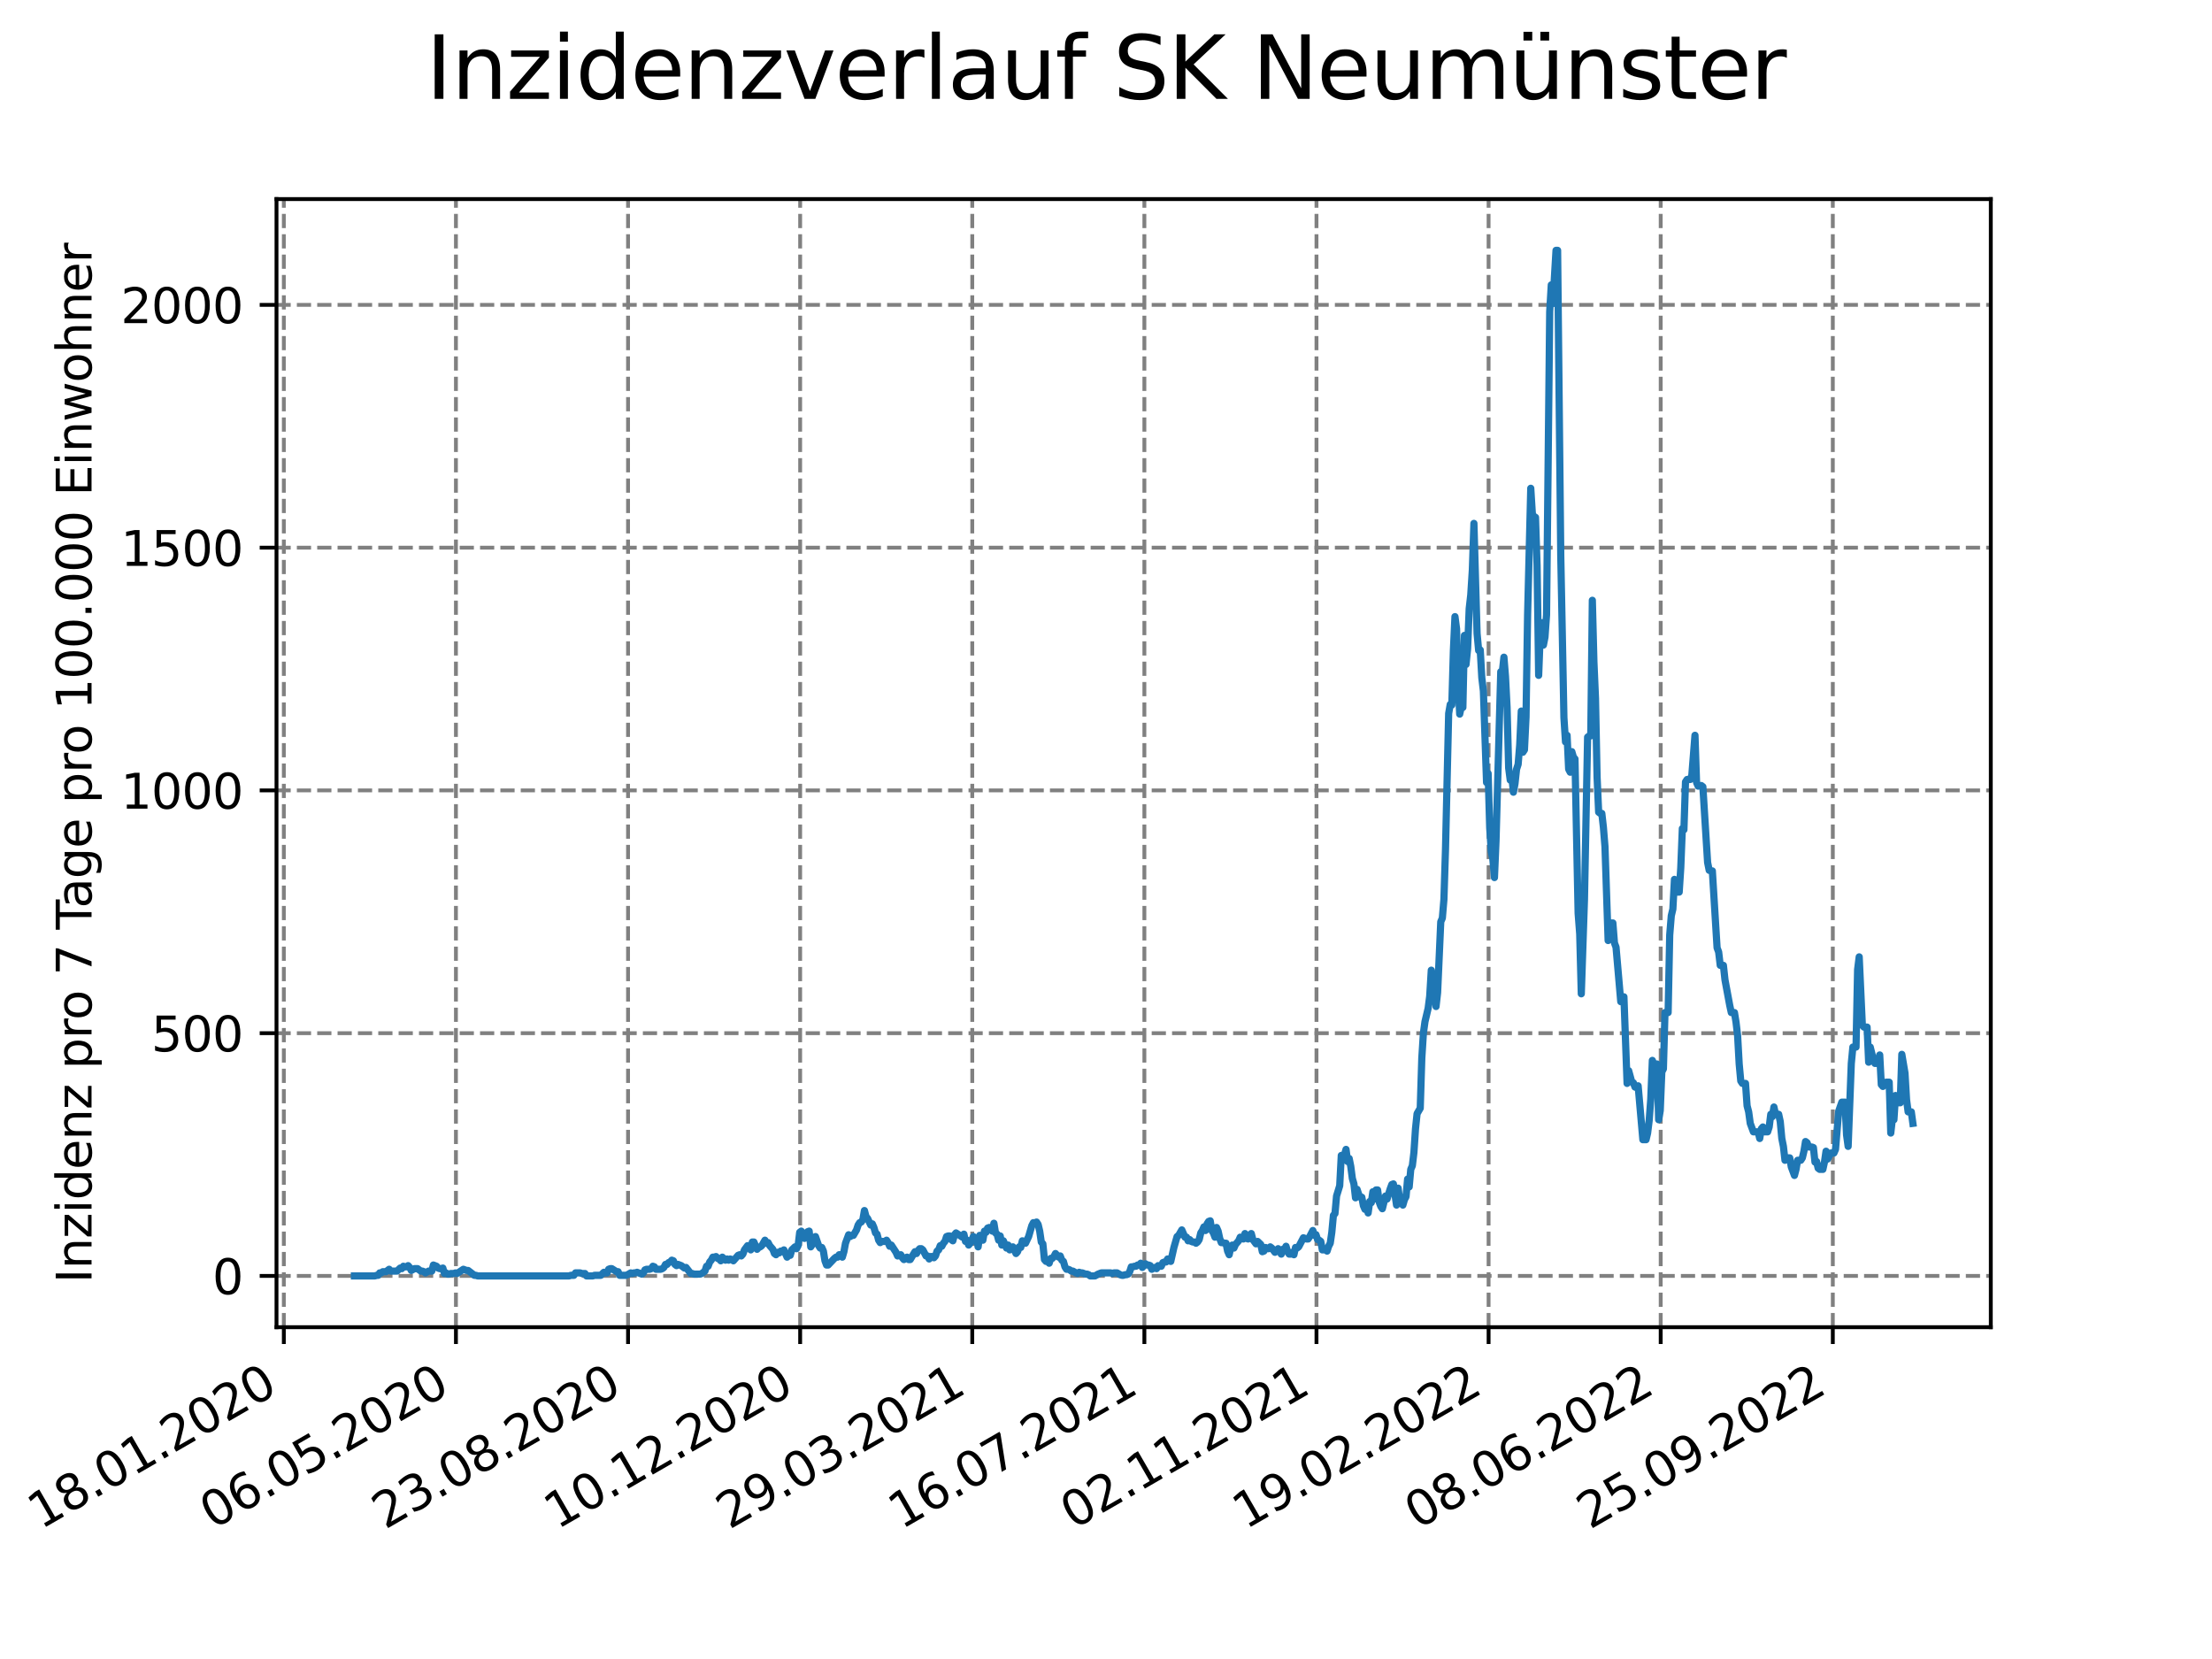 <?xml version="1.0" encoding="utf-8" standalone="no"?>
<!DOCTYPE svg PUBLIC "-//W3C//DTD SVG 1.1//EN"
  "http://www.w3.org/Graphics/SVG/1.1/DTD/svg11.dtd">
<svg xmlns:xlink="http://www.w3.org/1999/xlink" width="460.8pt" height="345.6pt" viewBox="0 0 460.8 345.6" xmlns="http://www.w3.org/2000/svg" version="1.1">
 <defs>
  <style type="text/css">*{stroke-linejoin: round; stroke-linecap: butt}</style>
 </defs>
 <g id="figure_1">
  <g id="patch_1">
   <path d="M 0 345.6 
L 460.8 345.6 
L 460.8 0 
L 0 0 
z
" style="fill: #ffffff"/>
  </g>
  <g id="axes_1">
   <g id="patch_2">
    <path d="M 57.6 276.48 
L 414.72 276.48 
L 414.72 41.472 
L 57.6 41.472 
z
" style="fill: #ffffff"/>
   </g>
   <g id="matplotlib.axis_1">
    <g id="xtick_1">
     <g id="line2d_1">
      <path d="M 59.127 276.48 
L 59.127 41.472 
" clip-path="url(#pa7465c8b9a)" style="fill: none; stroke-dasharray: 2.96,1.28; stroke-dashoffset: 0; stroke: #808080; stroke-width: 0.8"/>
     </g>
     <g id="line2d_2">
      <defs>
       <path id="mb091007709" d="M 0 0 
L 0 3.5 
" style="stroke: #000000; stroke-width: 0.8"/>
      </defs>
      <g>
       <use xlink:href="#mb091007709" x="59.127" y="276.48" style="stroke: #000000; stroke-width: 0.8"/>
      </g>
     </g>
     <g id="text_1">
      <!-- 18.01.2020 -->
      <g transform="translate(8.502 318.689) rotate(-30) scale(0.1 -0.1)">
       <defs>
        <path id="DejaVuSans-31" d="M 794 531 
L 1825 531 
L 1825 4091 
L 703 3866 
L 703 4441 
L 1819 4666 
L 2450 4666 
L 2450 531 
L 3481 531 
L 3481 0 
L 794 0 
L 794 531 
z
" transform="scale(0.016)"/>
        <path id="DejaVuSans-38" d="M 2034 2216 
Q 1584 2216 1326 1975 
Q 1069 1734 1069 1313 
Q 1069 891 1326 650 
Q 1584 409 2034 409 
Q 2484 409 2743 651 
Q 3003 894 3003 1313 
Q 3003 1734 2745 1975 
Q 2488 2216 2034 2216 
z
M 1403 2484 
Q 997 2584 770 2862 
Q 544 3141 544 3541 
Q 544 4100 942 4425 
Q 1341 4750 2034 4750 
Q 2731 4750 3128 4425 
Q 3525 4100 3525 3541 
Q 3525 3141 3298 2862 
Q 3072 2584 2669 2484 
Q 3125 2378 3379 2068 
Q 3634 1759 3634 1313 
Q 3634 634 3220 271 
Q 2806 -91 2034 -91 
Q 1263 -91 848 271 
Q 434 634 434 1313 
Q 434 1759 690 2068 
Q 947 2378 1403 2484 
z
M 1172 3481 
Q 1172 3119 1398 2916 
Q 1625 2713 2034 2713 
Q 2441 2713 2670 2916 
Q 2900 3119 2900 3481 
Q 2900 3844 2670 4047 
Q 2441 4250 2034 4250 
Q 1625 4250 1398 4047 
Q 1172 3844 1172 3481 
z
" transform="scale(0.016)"/>
        <path id="DejaVuSans-2e" d="M 684 794 
L 1344 794 
L 1344 0 
L 684 0 
L 684 794 
z
" transform="scale(0.016)"/>
        <path id="DejaVuSans-30" d="M 2034 4250 
Q 1547 4250 1301 3770 
Q 1056 3291 1056 2328 
Q 1056 1369 1301 889 
Q 1547 409 2034 409 
Q 2525 409 2770 889 
Q 3016 1369 3016 2328 
Q 3016 3291 2770 3770 
Q 2525 4250 2034 4250 
z
M 2034 4750 
Q 2819 4750 3233 4129 
Q 3647 3509 3647 2328 
Q 3647 1150 3233 529 
Q 2819 -91 2034 -91 
Q 1250 -91 836 529 
Q 422 1150 422 2328 
Q 422 3509 836 4129 
Q 1250 4750 2034 4750 
z
" transform="scale(0.016)"/>
        <path id="DejaVuSans-32" d="M 1228 531 
L 3431 531 
L 3431 0 
L 469 0 
L 469 531 
Q 828 903 1448 1529 
Q 2069 2156 2228 2338 
Q 2531 2678 2651 2914 
Q 2772 3150 2772 3378 
Q 2772 3750 2511 3984 
Q 2250 4219 1831 4219 
Q 1534 4219 1204 4116 
Q 875 4013 500 3803 
L 500 4441 
Q 881 4594 1212 4672 
Q 1544 4750 1819 4750 
Q 2544 4750 2975 4387 
Q 3406 4025 3406 3419 
Q 3406 3131 3298 2873 
Q 3191 2616 2906 2266 
Q 2828 2175 2409 1742 
Q 1991 1309 1228 531 
z
" transform="scale(0.016)"/>
       </defs>
       <use xlink:href="#DejaVuSans-31"/>
       <use xlink:href="#DejaVuSans-38" x="63.623"/>
       <use xlink:href="#DejaVuSans-2e" x="127.246"/>
       <use xlink:href="#DejaVuSans-30" x="159.033"/>
       <use xlink:href="#DejaVuSans-31" x="222.656"/>
       <use xlink:href="#DejaVuSans-2e" x="286.279"/>
       <use xlink:href="#DejaVuSans-32" x="318.066"/>
       <use xlink:href="#DejaVuSans-30" x="381.689"/>
       <use xlink:href="#DejaVuSans-32" x="445.312"/>
       <use xlink:href="#DejaVuSans-30" x="508.936"/>
      </g>
     </g>
    </g>
    <g id="xtick_2">
     <g id="line2d_3">
      <path d="M 94.98 276.48 
L 94.98 41.472 
" clip-path="url(#pa7465c8b9a)" style="fill: none; stroke-dasharray: 2.96,1.28; stroke-dashoffset: 0; stroke: #808080; stroke-width: 0.8"/>
     </g>
     <g id="line2d_4">
      <g>
       <use xlink:href="#mb091007709" x="94.98" y="276.48" style="stroke: #000000; stroke-width: 0.8"/>
      </g>
     </g>
     <g id="text_2">
      <!-- 06.05.2020 -->
      <g transform="translate(44.355 318.689) rotate(-30) scale(0.1 -0.1)">
       <defs>
        <path id="DejaVuSans-36" d="M 2113 2584 
Q 1688 2584 1439 2293 
Q 1191 2003 1191 1497 
Q 1191 994 1439 701 
Q 1688 409 2113 409 
Q 2538 409 2786 701 
Q 3034 994 3034 1497 
Q 3034 2003 2786 2293 
Q 2538 2584 2113 2584 
z
M 3366 4563 
L 3366 3988 
Q 3128 4100 2886 4159 
Q 2644 4219 2406 4219 
Q 1781 4219 1451 3797 
Q 1122 3375 1075 2522 
Q 1259 2794 1537 2939 
Q 1816 3084 2150 3084 
Q 2853 3084 3261 2657 
Q 3669 2231 3669 1497 
Q 3669 778 3244 343 
Q 2819 -91 2113 -91 
Q 1303 -91 875 529 
Q 447 1150 447 2328 
Q 447 3434 972 4092 
Q 1497 4750 2381 4750 
Q 2619 4750 2861 4703 
Q 3103 4656 3366 4563 
z
" transform="scale(0.016)"/>
        <path id="DejaVuSans-35" d="M 691 4666 
L 3169 4666 
L 3169 4134 
L 1269 4134 
L 1269 2991 
Q 1406 3038 1543 3061 
Q 1681 3084 1819 3084 
Q 2600 3084 3056 2656 
Q 3513 2228 3513 1497 
Q 3513 744 3044 326 
Q 2575 -91 1722 -91 
Q 1428 -91 1123 -41 
Q 819 9 494 109 
L 494 744 
Q 775 591 1075 516 
Q 1375 441 1709 441 
Q 2250 441 2565 725 
Q 2881 1009 2881 1497 
Q 2881 1984 2565 2268 
Q 2250 2553 1709 2553 
Q 1456 2553 1204 2497 
Q 953 2441 691 2322 
L 691 4666 
z
" transform="scale(0.016)"/>
       </defs>
       <use xlink:href="#DejaVuSans-30"/>
       <use xlink:href="#DejaVuSans-36" x="63.623"/>
       <use xlink:href="#DejaVuSans-2e" x="127.246"/>
       <use xlink:href="#DejaVuSans-30" x="159.033"/>
       <use xlink:href="#DejaVuSans-35" x="222.656"/>
       <use xlink:href="#DejaVuSans-2e" x="286.279"/>
       <use xlink:href="#DejaVuSans-32" x="318.066"/>
       <use xlink:href="#DejaVuSans-30" x="381.689"/>
       <use xlink:href="#DejaVuSans-32" x="445.312"/>
       <use xlink:href="#DejaVuSans-30" x="508.936"/>
      </g>
     </g>
    </g>
    <g id="xtick_3">
     <g id="line2d_5">
      <path d="M 130.834 276.48 
L 130.834 41.472 
" clip-path="url(#pa7465c8b9a)" style="fill: none; stroke-dasharray: 2.96,1.28; stroke-dashoffset: 0; stroke: #808080; stroke-width: 0.8"/>
     </g>
     <g id="line2d_6">
      <g>
       <use xlink:href="#mb091007709" x="130.834" y="276.48" style="stroke: #000000; stroke-width: 0.8"/>
      </g>
     </g>
     <g id="text_3">
      <!-- 23.08.2020 -->
      <g transform="translate(80.208 318.689) rotate(-30) scale(0.1 -0.1)">
       <defs>
        <path id="DejaVuSans-33" d="M 2597 2516 
Q 3050 2419 3304 2112 
Q 3559 1806 3559 1356 
Q 3559 666 3084 287 
Q 2609 -91 1734 -91 
Q 1441 -91 1130 -33 
Q 819 25 488 141 
L 488 750 
Q 750 597 1062 519 
Q 1375 441 1716 441 
Q 2309 441 2620 675 
Q 2931 909 2931 1356 
Q 2931 1769 2642 2001 
Q 2353 2234 1838 2234 
L 1294 2234 
L 1294 2753 
L 1863 2753 
Q 2328 2753 2575 2939 
Q 2822 3125 2822 3475 
Q 2822 3834 2567 4026 
Q 2313 4219 1838 4219 
Q 1578 4219 1281 4162 
Q 984 4106 628 3988 
L 628 4550 
Q 988 4650 1302 4700 
Q 1616 4750 1894 4750 
Q 2613 4750 3031 4423 
Q 3450 4097 3450 3541 
Q 3450 3153 3228 2886 
Q 3006 2619 2597 2516 
z
" transform="scale(0.016)"/>
       </defs>
       <use xlink:href="#DejaVuSans-32"/>
       <use xlink:href="#DejaVuSans-33" x="63.623"/>
       <use xlink:href="#DejaVuSans-2e" x="127.246"/>
       <use xlink:href="#DejaVuSans-30" x="159.033"/>
       <use xlink:href="#DejaVuSans-38" x="222.656"/>
       <use xlink:href="#DejaVuSans-2e" x="286.279"/>
       <use xlink:href="#DejaVuSans-32" x="318.066"/>
       <use xlink:href="#DejaVuSans-30" x="381.689"/>
       <use xlink:href="#DejaVuSans-32" x="445.312"/>
       <use xlink:href="#DejaVuSans-30" x="508.936"/>
      </g>
     </g>
    </g>
    <g id="xtick_4">
     <g id="line2d_7">
      <path d="M 166.687 276.48 
L 166.687 41.472 
" clip-path="url(#pa7465c8b9a)" style="fill: none; stroke-dasharray: 2.96,1.28; stroke-dashoffset: 0; stroke: #808080; stroke-width: 0.8"/>
     </g>
     <g id="line2d_8">
      <g>
       <use xlink:href="#mb091007709" x="166.687" y="276.48" style="stroke: #000000; stroke-width: 0.8"/>
      </g>
     </g>
     <g id="text_4">
      <!-- 10.12.2020 -->
      <g transform="translate(116.062 318.689) rotate(-30) scale(0.1 -0.1)">
       <use xlink:href="#DejaVuSans-31"/>
       <use xlink:href="#DejaVuSans-30" x="63.623"/>
       <use xlink:href="#DejaVuSans-2e" x="127.246"/>
       <use xlink:href="#DejaVuSans-31" x="159.033"/>
       <use xlink:href="#DejaVuSans-32" x="222.656"/>
       <use xlink:href="#DejaVuSans-2e" x="286.279"/>
       <use xlink:href="#DejaVuSans-32" x="318.066"/>
       <use xlink:href="#DejaVuSans-30" x="381.689"/>
       <use xlink:href="#DejaVuSans-32" x="445.312"/>
       <use xlink:href="#DejaVuSans-30" x="508.936"/>
      </g>
     </g>
    </g>
    <g id="xtick_5">
     <g id="line2d_9">
      <path d="M 202.541 276.48 
L 202.541 41.472 
" clip-path="url(#pa7465c8b9a)" style="fill: none; stroke-dasharray: 2.96,1.28; stroke-dashoffset: 0; stroke: #808080; stroke-width: 0.8"/>
     </g>
     <g id="line2d_10">
      <g>
       <use xlink:href="#mb091007709" x="202.541" y="276.48" style="stroke: #000000; stroke-width: 0.8"/>
      </g>
     </g>
     <g id="text_5">
      <!-- 29.03.2021 -->
      <g transform="translate(151.915 318.689) rotate(-30) scale(0.1 -0.1)">
       <defs>
        <path id="DejaVuSans-39" d="M 703 97 
L 703 672 
Q 941 559 1184 500 
Q 1428 441 1663 441 
Q 2288 441 2617 861 
Q 2947 1281 2994 2138 
Q 2813 1869 2534 1725 
Q 2256 1581 1919 1581 
Q 1219 1581 811 2004 
Q 403 2428 403 3163 
Q 403 3881 828 4315 
Q 1253 4750 1959 4750 
Q 2769 4750 3195 4129 
Q 3622 3509 3622 2328 
Q 3622 1225 3098 567 
Q 2575 -91 1691 -91 
Q 1453 -91 1209 -44 
Q 966 3 703 97 
z
M 1959 2075 
Q 2384 2075 2632 2365 
Q 2881 2656 2881 3163 
Q 2881 3666 2632 3958 
Q 2384 4250 1959 4250 
Q 1534 4250 1286 3958 
Q 1038 3666 1038 3163 
Q 1038 2656 1286 2365 
Q 1534 2075 1959 2075 
z
" transform="scale(0.016)"/>
       </defs>
       <use xlink:href="#DejaVuSans-32"/>
       <use xlink:href="#DejaVuSans-39" x="63.623"/>
       <use xlink:href="#DejaVuSans-2e" x="127.246"/>
       <use xlink:href="#DejaVuSans-30" x="159.033"/>
       <use xlink:href="#DejaVuSans-33" x="222.656"/>
       <use xlink:href="#DejaVuSans-2e" x="286.279"/>
       <use xlink:href="#DejaVuSans-32" x="318.066"/>
       <use xlink:href="#DejaVuSans-30" x="381.689"/>
       <use xlink:href="#DejaVuSans-32" x="445.312"/>
       <use xlink:href="#DejaVuSans-31" x="508.936"/>
      </g>
     </g>
    </g>
    <g id="xtick_6">
     <g id="line2d_11">
      <path d="M 238.394 276.48 
L 238.394 41.472 
" clip-path="url(#pa7465c8b9a)" style="fill: none; stroke-dasharray: 2.96,1.28; stroke-dashoffset: 0; stroke: #808080; stroke-width: 0.8"/>
     </g>
     <g id="line2d_12">
      <g>
       <use xlink:href="#mb091007709" x="238.394" y="276.48" style="stroke: #000000; stroke-width: 0.8"/>
      </g>
     </g>
     <g id="text_6">
      <!-- 16.07.2021 -->
      <g transform="translate(187.769 318.689) rotate(-30) scale(0.1 -0.1)">
       <defs>
        <path id="DejaVuSans-37" d="M 525 4666 
L 3525 4666 
L 3525 4397 
L 1831 0 
L 1172 0 
L 2766 4134 
L 525 4134 
L 525 4666 
z
" transform="scale(0.016)"/>
       </defs>
       <use xlink:href="#DejaVuSans-31"/>
       <use xlink:href="#DejaVuSans-36" x="63.623"/>
       <use xlink:href="#DejaVuSans-2e" x="127.246"/>
       <use xlink:href="#DejaVuSans-30" x="159.033"/>
       <use xlink:href="#DejaVuSans-37" x="222.656"/>
       <use xlink:href="#DejaVuSans-2e" x="286.279"/>
       <use xlink:href="#DejaVuSans-32" x="318.066"/>
       <use xlink:href="#DejaVuSans-30" x="381.689"/>
       <use xlink:href="#DejaVuSans-32" x="445.312"/>
       <use xlink:href="#DejaVuSans-31" x="508.936"/>
      </g>
     </g>
    </g>
    <g id="xtick_7">
     <g id="line2d_13">
      <path d="M 274.247 276.48 
L 274.247 41.472 
" clip-path="url(#pa7465c8b9a)" style="fill: none; stroke-dasharray: 2.96,1.28; stroke-dashoffset: 0; stroke: #808080; stroke-width: 0.8"/>
     </g>
     <g id="line2d_14">
      <g>
       <use xlink:href="#mb091007709" x="274.247" y="276.48" style="stroke: #000000; stroke-width: 0.8"/>
      </g>
     </g>
     <g id="text_7">
      <!-- 02.11.2021 -->
      <g transform="translate(223.622 318.689) rotate(-30) scale(0.1 -0.1)">
       <use xlink:href="#DejaVuSans-30"/>
       <use xlink:href="#DejaVuSans-32" x="63.623"/>
       <use xlink:href="#DejaVuSans-2e" x="127.246"/>
       <use xlink:href="#DejaVuSans-31" x="159.033"/>
       <use xlink:href="#DejaVuSans-31" x="222.656"/>
       <use xlink:href="#DejaVuSans-2e" x="286.279"/>
       <use xlink:href="#DejaVuSans-32" x="318.066"/>
       <use xlink:href="#DejaVuSans-30" x="381.689"/>
       <use xlink:href="#DejaVuSans-32" x="445.312"/>
       <use xlink:href="#DejaVuSans-31" x="508.936"/>
      </g>
     </g>
    </g>
    <g id="xtick_8">
     <g id="line2d_15">
      <path d="M 310.101 276.48 
L 310.101 41.472 
" clip-path="url(#pa7465c8b9a)" style="fill: none; stroke-dasharray: 2.96,1.28; stroke-dashoffset: 0; stroke: #808080; stroke-width: 0.8"/>
     </g>
     <g id="line2d_16">
      <g>
       <use xlink:href="#mb091007709" x="310.101" y="276.48" style="stroke: #000000; stroke-width: 0.8"/>
      </g>
     </g>
     <g id="text_8">
      <!-- 19.02.2022 -->
      <g transform="translate(259.476 318.689) rotate(-30) scale(0.1 -0.1)">
       <use xlink:href="#DejaVuSans-31"/>
       <use xlink:href="#DejaVuSans-39" x="63.623"/>
       <use xlink:href="#DejaVuSans-2e" x="127.246"/>
       <use xlink:href="#DejaVuSans-30" x="159.033"/>
       <use xlink:href="#DejaVuSans-32" x="222.656"/>
       <use xlink:href="#DejaVuSans-2e" x="286.279"/>
       <use xlink:href="#DejaVuSans-32" x="318.066"/>
       <use xlink:href="#DejaVuSans-30" x="381.689"/>
       <use xlink:href="#DejaVuSans-32" x="445.312"/>
       <use xlink:href="#DejaVuSans-32" x="508.936"/>
      </g>
     </g>
    </g>
    <g id="xtick_9">
     <g id="line2d_17">
      <path d="M 345.954 276.48 
L 345.954 41.472 
" clip-path="url(#pa7465c8b9a)" style="fill: none; stroke-dasharray: 2.96,1.28; stroke-dashoffset: 0; stroke: #808080; stroke-width: 0.8"/>
     </g>
     <g id="line2d_18">
      <g>
       <use xlink:href="#mb091007709" x="345.954" y="276.48" style="stroke: #000000; stroke-width: 0.8"/>
      </g>
     </g>
     <g id="text_9">
      <!-- 08.06.2022 -->
      <g transform="translate(295.329 318.689) rotate(-30) scale(0.1 -0.1)">
       <use xlink:href="#DejaVuSans-30"/>
       <use xlink:href="#DejaVuSans-38" x="63.623"/>
       <use xlink:href="#DejaVuSans-2e" x="127.246"/>
       <use xlink:href="#DejaVuSans-30" x="159.033"/>
       <use xlink:href="#DejaVuSans-36" x="222.656"/>
       <use xlink:href="#DejaVuSans-2e" x="286.279"/>
       <use xlink:href="#DejaVuSans-32" x="318.066"/>
       <use xlink:href="#DejaVuSans-30" x="381.689"/>
       <use xlink:href="#DejaVuSans-32" x="445.312"/>
       <use xlink:href="#DejaVuSans-32" x="508.936"/>
      </g>
     </g>
    </g>
    <g id="xtick_10">
     <g id="line2d_19">
      <path d="M 381.808 276.48 
L 381.808 41.472 
" clip-path="url(#pa7465c8b9a)" style="fill: none; stroke-dasharray: 2.96,1.28; stroke-dashoffset: 0; stroke: #808080; stroke-width: 0.8"/>
     </g>
     <g id="line2d_20">
      <g>
       <use xlink:href="#mb091007709" x="381.808" y="276.48" style="stroke: #000000; stroke-width: 0.8"/>
      </g>
     </g>
     <g id="text_10">
      <!-- 25.09.2022 -->
      <g transform="translate(331.183 318.689) rotate(-30) scale(0.1 -0.1)">
       <use xlink:href="#DejaVuSans-32"/>
       <use xlink:href="#DejaVuSans-35" x="63.623"/>
       <use xlink:href="#DejaVuSans-2e" x="127.246"/>
       <use xlink:href="#DejaVuSans-30" x="159.033"/>
       <use xlink:href="#DejaVuSans-39" x="222.656"/>
       <use xlink:href="#DejaVuSans-2e" x="286.279"/>
       <use xlink:href="#DejaVuSans-32" x="318.066"/>
       <use xlink:href="#DejaVuSans-30" x="381.689"/>
       <use xlink:href="#DejaVuSans-32" x="445.312"/>
       <use xlink:href="#DejaVuSans-32" x="508.936"/>
      </g>
     </g>
    </g>
   </g>
   <g id="matplotlib.axis_2">
    <g id="ytick_1">
     <g id="line2d_21">
      <path d="M 57.6 265.798 
L 414.72 265.798 
" clip-path="url(#pa7465c8b9a)" style="fill: none; stroke-dasharray: 2.96,1.28; stroke-dashoffset: 0; stroke: #808080; stroke-width: 0.8"/>
     </g>
     <g id="line2d_22">
      <defs>
       <path id="mf0cc12615a" d="M 0 0 
L -3.5 0 
" style="stroke: #000000; stroke-width: 0.8"/>
      </defs>
      <g>
       <use xlink:href="#mf0cc12615a" x="57.6" y="265.798" style="stroke: #000000; stroke-width: 0.8"/>
      </g>
     </g>
     <g id="text_11">
      <!-- 0 -->
      <g transform="translate(44.237 269.597) scale(0.1 -0.1)">
       <use xlink:href="#DejaVuSans-30"/>
      </g>
     </g>
    </g>
    <g id="ytick_2">
     <g id="line2d_23">
      <path d="M 57.6 215.227 
L 414.72 215.227 
" clip-path="url(#pa7465c8b9a)" style="fill: none; stroke-dasharray: 2.96,1.28; stroke-dashoffset: 0; stroke: #808080; stroke-width: 0.8"/>
     </g>
     <g id="line2d_24">
      <g>
       <use xlink:href="#mf0cc12615a" x="57.6" y="215.227" style="stroke: #000000; stroke-width: 0.8"/>
      </g>
     </g>
     <g id="text_12">
      <!-- 500 -->
      <g transform="translate(31.512 219.026) scale(0.1 -0.1)">
       <use xlink:href="#DejaVuSans-35"/>
       <use xlink:href="#DejaVuSans-30" x="63.623"/>
       <use xlink:href="#DejaVuSans-30" x="127.246"/>
      </g>
     </g>
    </g>
    <g id="ytick_3">
     <g id="line2d_25">
      <path d="M 57.6 164.656 
L 414.72 164.656 
" clip-path="url(#pa7465c8b9a)" style="fill: none; stroke-dasharray: 2.96,1.28; stroke-dashoffset: 0; stroke: #808080; stroke-width: 0.8"/>
     </g>
     <g id="line2d_26">
      <g>
       <use xlink:href="#mf0cc12615a" x="57.6" y="164.656" style="stroke: #000000; stroke-width: 0.8"/>
      </g>
     </g>
     <g id="text_13">
      <!-- 1000 -->
      <g transform="translate(25.15 168.456) scale(0.1 -0.1)">
       <use xlink:href="#DejaVuSans-31"/>
       <use xlink:href="#DejaVuSans-30" x="63.623"/>
       <use xlink:href="#DejaVuSans-30" x="127.246"/>
       <use xlink:href="#DejaVuSans-30" x="190.869"/>
      </g>
     </g>
    </g>
    <g id="ytick_4">
     <g id="line2d_27">
      <path d="M 57.6 114.086 
L 414.72 114.086 
" clip-path="url(#pa7465c8b9a)" style="fill: none; stroke-dasharray: 2.96,1.28; stroke-dashoffset: 0; stroke: #808080; stroke-width: 0.8"/>
     </g>
     <g id="line2d_28">
      <g>
       <use xlink:href="#mf0cc12615a" x="57.6" y="114.086" style="stroke: #000000; stroke-width: 0.8"/>
      </g>
     </g>
     <g id="text_14">
      <!-- 1500 -->
      <g transform="translate(25.15 117.885) scale(0.1 -0.1)">
       <use xlink:href="#DejaVuSans-31"/>
       <use xlink:href="#DejaVuSans-35" x="63.623"/>
       <use xlink:href="#DejaVuSans-30" x="127.246"/>
       <use xlink:href="#DejaVuSans-30" x="190.869"/>
      </g>
     </g>
    </g>
    <g id="ytick_5">
     <g id="line2d_29">
      <path d="M 57.6 63.515 
L 414.72 63.515 
" clip-path="url(#pa7465c8b9a)" style="fill: none; stroke-dasharray: 2.96,1.28; stroke-dashoffset: 0; stroke: #808080; stroke-width: 0.8"/>
     </g>
     <g id="line2d_30">
      <g>
       <use xlink:href="#mf0cc12615a" x="57.6" y="63.515" style="stroke: #000000; stroke-width: 0.8"/>
      </g>
     </g>
     <g id="text_15">
      <!-- 2000 -->
      <g transform="translate(25.15 67.314) scale(0.1 -0.1)">
       <use xlink:href="#DejaVuSans-32"/>
       <use xlink:href="#DejaVuSans-30" x="63.623"/>
       <use xlink:href="#DejaVuSans-30" x="127.246"/>
       <use xlink:href="#DejaVuSans-30" x="190.869"/>
      </g>
     </g>
    </g>
    <g id="text_16">
     <!-- Inzidenz pro 7 Tage pro 100.000 Einwohner -->
     <g transform="translate(19.07 267.301) rotate(-90) scale(0.1 -0.1)">
      <defs>
       <path id="DejaVuSans-49" d="M 628 4666 
L 1259 4666 
L 1259 0 
L 628 0 
L 628 4666 
z
" transform="scale(0.016)"/>
       <path id="DejaVuSans-6e" d="M 3513 2113 
L 3513 0 
L 2938 0 
L 2938 2094 
Q 2938 2591 2744 2837 
Q 2550 3084 2163 3084 
Q 1697 3084 1428 2787 
Q 1159 2491 1159 1978 
L 1159 0 
L 581 0 
L 581 3500 
L 1159 3500 
L 1159 2956 
Q 1366 3272 1645 3428 
Q 1925 3584 2291 3584 
Q 2894 3584 3203 3211 
Q 3513 2838 3513 2113 
z
" transform="scale(0.016)"/>
       <path id="DejaVuSans-7a" d="M 353 3500 
L 3084 3500 
L 3084 2975 
L 922 459 
L 3084 459 
L 3084 0 
L 275 0 
L 275 525 
L 2438 3041 
L 353 3041 
L 353 3500 
z
" transform="scale(0.016)"/>
       <path id="DejaVuSans-69" d="M 603 3500 
L 1178 3500 
L 1178 0 
L 603 0 
L 603 3500 
z
M 603 4863 
L 1178 4863 
L 1178 4134 
L 603 4134 
L 603 4863 
z
" transform="scale(0.016)"/>
       <path id="DejaVuSans-64" d="M 2906 2969 
L 2906 4863 
L 3481 4863 
L 3481 0 
L 2906 0 
L 2906 525 
Q 2725 213 2448 61 
Q 2172 -91 1784 -91 
Q 1150 -91 751 415 
Q 353 922 353 1747 
Q 353 2572 751 3078 
Q 1150 3584 1784 3584 
Q 2172 3584 2448 3432 
Q 2725 3281 2906 2969 
z
M 947 1747 
Q 947 1113 1208 752 
Q 1469 391 1925 391 
Q 2381 391 2643 752 
Q 2906 1113 2906 1747 
Q 2906 2381 2643 2742 
Q 2381 3103 1925 3103 
Q 1469 3103 1208 2742 
Q 947 2381 947 1747 
z
" transform="scale(0.016)"/>
       <path id="DejaVuSans-65" d="M 3597 1894 
L 3597 1613 
L 953 1613 
Q 991 1019 1311 708 
Q 1631 397 2203 397 
Q 2534 397 2845 478 
Q 3156 559 3463 722 
L 3463 178 
Q 3153 47 2828 -22 
Q 2503 -91 2169 -91 
Q 1331 -91 842 396 
Q 353 884 353 1716 
Q 353 2575 817 3079 
Q 1281 3584 2069 3584 
Q 2775 3584 3186 3129 
Q 3597 2675 3597 1894 
z
M 3022 2063 
Q 3016 2534 2758 2815 
Q 2500 3097 2075 3097 
Q 1594 3097 1305 2825 
Q 1016 2553 972 2059 
L 3022 2063 
z
" transform="scale(0.016)"/>
       <path id="DejaVuSans-20" transform="scale(0.016)"/>
       <path id="DejaVuSans-70" d="M 1159 525 
L 1159 -1331 
L 581 -1331 
L 581 3500 
L 1159 3500 
L 1159 2969 
Q 1341 3281 1617 3432 
Q 1894 3584 2278 3584 
Q 2916 3584 3314 3078 
Q 3713 2572 3713 1747 
Q 3713 922 3314 415 
Q 2916 -91 2278 -91 
Q 1894 -91 1617 61 
Q 1341 213 1159 525 
z
M 3116 1747 
Q 3116 2381 2855 2742 
Q 2594 3103 2138 3103 
Q 1681 3103 1420 2742 
Q 1159 2381 1159 1747 
Q 1159 1113 1420 752 
Q 1681 391 2138 391 
Q 2594 391 2855 752 
Q 3116 1113 3116 1747 
z
" transform="scale(0.016)"/>
       <path id="DejaVuSans-72" d="M 2631 2963 
Q 2534 3019 2420 3045 
Q 2306 3072 2169 3072 
Q 1681 3072 1420 2755 
Q 1159 2438 1159 1844 
L 1159 0 
L 581 0 
L 581 3500 
L 1159 3500 
L 1159 2956 
Q 1341 3275 1631 3429 
Q 1922 3584 2338 3584 
Q 2397 3584 2469 3576 
Q 2541 3569 2628 3553 
L 2631 2963 
z
" transform="scale(0.016)"/>
       <path id="DejaVuSans-6f" d="M 1959 3097 
Q 1497 3097 1228 2736 
Q 959 2375 959 1747 
Q 959 1119 1226 758 
Q 1494 397 1959 397 
Q 2419 397 2687 759 
Q 2956 1122 2956 1747 
Q 2956 2369 2687 2733 
Q 2419 3097 1959 3097 
z
M 1959 3584 
Q 2709 3584 3137 3096 
Q 3566 2609 3566 1747 
Q 3566 888 3137 398 
Q 2709 -91 1959 -91 
Q 1206 -91 779 398 
Q 353 888 353 1747 
Q 353 2609 779 3096 
Q 1206 3584 1959 3584 
z
" transform="scale(0.016)"/>
       <path id="DejaVuSans-54" d="M -19 4666 
L 3928 4666 
L 3928 4134 
L 2272 4134 
L 2272 0 
L 1638 0 
L 1638 4134 
L -19 4134 
L -19 4666 
z
" transform="scale(0.016)"/>
       <path id="DejaVuSans-61" d="M 2194 1759 
Q 1497 1759 1228 1600 
Q 959 1441 959 1056 
Q 959 750 1161 570 
Q 1363 391 1709 391 
Q 2188 391 2477 730 
Q 2766 1069 2766 1631 
L 2766 1759 
L 2194 1759 
z
M 3341 1997 
L 3341 0 
L 2766 0 
L 2766 531 
Q 2569 213 2275 61 
Q 1981 -91 1556 -91 
Q 1019 -91 701 211 
Q 384 513 384 1019 
Q 384 1609 779 1909 
Q 1175 2209 1959 2209 
L 2766 2209 
L 2766 2266 
Q 2766 2663 2505 2880 
Q 2244 3097 1772 3097 
Q 1472 3097 1187 3025 
Q 903 2953 641 2809 
L 641 3341 
Q 956 3463 1253 3523 
Q 1550 3584 1831 3584 
Q 2591 3584 2966 3190 
Q 3341 2797 3341 1997 
z
" transform="scale(0.016)"/>
       <path id="DejaVuSans-67" d="M 2906 1791 
Q 2906 2416 2648 2759 
Q 2391 3103 1925 3103 
Q 1463 3103 1205 2759 
Q 947 2416 947 1791 
Q 947 1169 1205 825 
Q 1463 481 1925 481 
Q 2391 481 2648 825 
Q 2906 1169 2906 1791 
z
M 3481 434 
Q 3481 -459 3084 -895 
Q 2688 -1331 1869 -1331 
Q 1566 -1331 1297 -1286 
Q 1028 -1241 775 -1147 
L 775 -588 
Q 1028 -725 1275 -790 
Q 1522 -856 1778 -856 
Q 2344 -856 2625 -561 
Q 2906 -266 2906 331 
L 2906 616 
Q 2728 306 2450 153 
Q 2172 0 1784 0 
Q 1141 0 747 490 
Q 353 981 353 1791 
Q 353 2603 747 3093 
Q 1141 3584 1784 3584 
Q 2172 3584 2450 3431 
Q 2728 3278 2906 2969 
L 2906 3500 
L 3481 3500 
L 3481 434 
z
" transform="scale(0.016)"/>
       <path id="DejaVuSans-45" d="M 628 4666 
L 3578 4666 
L 3578 4134 
L 1259 4134 
L 1259 2753 
L 3481 2753 
L 3481 2222 
L 1259 2222 
L 1259 531 
L 3634 531 
L 3634 0 
L 628 0 
L 628 4666 
z
" transform="scale(0.016)"/>
       <path id="DejaVuSans-77" d="M 269 3500 
L 844 3500 
L 1563 769 
L 2278 3500 
L 2956 3500 
L 3675 769 
L 4391 3500 
L 4966 3500 
L 4050 0 
L 3372 0 
L 2619 2869 
L 1863 0 
L 1184 0 
L 269 3500 
z
" transform="scale(0.016)"/>
       <path id="DejaVuSans-68" d="M 3513 2113 
L 3513 0 
L 2938 0 
L 2938 2094 
Q 2938 2591 2744 2837 
Q 2550 3084 2163 3084 
Q 1697 3084 1428 2787 
Q 1159 2491 1159 1978 
L 1159 0 
L 581 0 
L 581 4863 
L 1159 4863 
L 1159 2956 
Q 1366 3272 1645 3428 
Q 1925 3584 2291 3584 
Q 2894 3584 3203 3211 
Q 3513 2838 3513 2113 
z
" transform="scale(0.016)"/>
      </defs>
      <use xlink:href="#DejaVuSans-49"/>
      <use xlink:href="#DejaVuSans-6e" x="29.492"/>
      <use xlink:href="#DejaVuSans-7a" x="92.871"/>
      <use xlink:href="#DejaVuSans-69" x="145.361"/>
      <use xlink:href="#DejaVuSans-64" x="173.145"/>
      <use xlink:href="#DejaVuSans-65" x="236.621"/>
      <use xlink:href="#DejaVuSans-6e" x="298.145"/>
      <use xlink:href="#DejaVuSans-7a" x="361.523"/>
      <use xlink:href="#DejaVuSans-20" x="414.014"/>
      <use xlink:href="#DejaVuSans-70" x="445.801"/>
      <use xlink:href="#DejaVuSans-72" x="509.277"/>
      <use xlink:href="#DejaVuSans-6f" x="548.141"/>
      <use xlink:href="#DejaVuSans-20" x="609.322"/>
      <use xlink:href="#DejaVuSans-37" x="641.109"/>
      <use xlink:href="#DejaVuSans-20" x="704.732"/>
      <use xlink:href="#DejaVuSans-54" x="736.52"/>
      <use xlink:href="#DejaVuSans-61" x="781.104"/>
      <use xlink:href="#DejaVuSans-67" x="842.383"/>
      <use xlink:href="#DejaVuSans-65" x="905.859"/>
      <use xlink:href="#DejaVuSans-20" x="967.383"/>
      <use xlink:href="#DejaVuSans-70" x="999.17"/>
      <use xlink:href="#DejaVuSans-72" x="1062.646"/>
      <use xlink:href="#DejaVuSans-6f" x="1101.51"/>
      <use xlink:href="#DejaVuSans-20" x="1162.691"/>
      <use xlink:href="#DejaVuSans-31" x="1194.479"/>
      <use xlink:href="#DejaVuSans-30" x="1258.102"/>
      <use xlink:href="#DejaVuSans-30" x="1321.725"/>
      <use xlink:href="#DejaVuSans-2e" x="1385.348"/>
      <use xlink:href="#DejaVuSans-30" x="1417.135"/>
      <use xlink:href="#DejaVuSans-30" x="1480.758"/>
      <use xlink:href="#DejaVuSans-30" x="1544.381"/>
      <use xlink:href="#DejaVuSans-20" x="1608.004"/>
      <use xlink:href="#DejaVuSans-45" x="1639.791"/>
      <use xlink:href="#DejaVuSans-69" x="1702.975"/>
      <use xlink:href="#DejaVuSans-6e" x="1730.758"/>
      <use xlink:href="#DejaVuSans-77" x="1794.137"/>
      <use xlink:href="#DejaVuSans-6f" x="1875.924"/>
      <use xlink:href="#DejaVuSans-68" x="1937.105"/>
      <use xlink:href="#DejaVuSans-6e" x="2000.484"/>
      <use xlink:href="#DejaVuSans-65" x="2063.863"/>
      <use xlink:href="#DejaVuSans-72" x="2125.387"/>
     </g>
    </g>
   </g>
   <g id="line2d_31">
    <path d="M 73.833 265.798 
L 78.109 265.798 
L 78.438 265.672 
L 78.767 265.672 
L 79.096 265.167 
L 79.425 265.167 
L 79.753 264.915 
L 80.411 264.915 
L 81.069 264.411 
L 81.398 264.789 
L 82.714 264.789 
L 83.372 264.158 
L 83.701 264.284 
L 84.03 263.78 
L 84.359 263.906 
L 84.687 263.906 
L 85.016 263.654 
L 85.345 264.032 
L 85.674 264.663 
L 86.332 264.284 
L 86.99 264.284 
L 87.648 264.789 
L 87.977 264.789 
L 88.306 264.915 
L 88.635 265.167 
L 89.292 264.789 
L 89.95 264.789 
L 90.279 263.528 
L 90.937 263.78 
L 91.266 264.158 
L 91.595 264.284 
L 91.924 264.284 
L 92.253 264.158 
L 92.582 265.293 
L 92.911 265.167 
L 93.24 265.419 
L 93.569 265.419 
L 93.897 265.293 
L 94.555 265.293 
L 94.884 265.167 
L 95.213 265.293 
L 96.529 264.411 
L 97.187 264.663 
L 97.516 264.663 
L 98.831 265.672 
L 99.16 265.672 
L 99.489 265.798 
L 118.567 265.798 
L 118.896 265.672 
L 119.554 265.672 
L 119.883 265.167 
L 120.87 265.167 
L 121.199 265.293 
L 121.857 265.293 
L 122.186 265.798 
L 123.501 265.798 
L 123.83 265.672 
L 125.146 265.672 
L 125.804 265.041 
L 126.133 265.167 
L 126.462 265.167 
L 126.791 264.411 
L 127.119 264.284 
L 127.448 264.284 
L 128.435 264.915 
L 128.764 264.915 
L 129.093 265.672 
L 130.409 265.672 
L 130.738 265.546 
L 131.396 265.167 
L 131.725 265.293 
L 132.053 265.167 
L 132.382 265.167 
L 132.711 265.041 
L 133.698 265.419 
L 134.027 265.167 
L 134.356 264.537 
L 134.685 264.411 
L 135.343 264.411 
L 135.672 264.284 
L 136.001 263.78 
L 136.33 263.906 
L 136.658 264.411 
L 137.645 264.411 
L 137.974 264.284 
L 138.303 264.032 
L 138.632 263.402 
L 138.961 263.402 
L 139.29 263.023 
L 139.619 262.897 
L 139.948 262.519 
L 140.277 262.645 
L 140.606 263.402 
L 140.935 263.654 
L 141.264 263.402 
L 141.921 263.654 
L 142.579 264.158 
L 142.908 264.032 
L 143.895 265.293 
L 144.224 265.293 
L 144.553 265.419 
L 145.869 265.419 
L 146.197 265.293 
L 146.855 264.789 
L 147.184 263.78 
L 147.513 263.78 
L 147.842 262.897 
L 148.171 262.519 
L 148.5 261.888 
L 148.829 261.888 
L 149.158 261.762 
L 149.487 262.14 
L 149.816 262.267 
L 150.145 262.645 
L 150.474 261.888 
L 151.131 262.519 
L 151.46 262.267 
L 151.789 262.519 
L 152.118 262.267 
L 152.447 262.393 
L 152.776 262.645 
L 153.763 261.51 
L 154.092 261.384 
L 154.421 261.636 
L 154.75 261.258 
L 155.079 260.375 
L 155.736 259.492 
L 156.394 260.375 
L 156.723 258.735 
L 157.052 258.735 
L 157.71 260.249 
L 158.039 259.87 
L 158.368 259.744 
L 158.697 259.492 
L 159.355 258.357 
L 159.684 258.987 
L 160.013 258.861 
L 160.341 259.492 
L 160.999 260.249 
L 161.328 261.131 
L 161.657 261.384 
L 161.986 260.879 
L 162.315 261.005 
L 162.644 260.627 
L 162.973 260.753 
L 163.302 260.375 
L 163.96 261.888 
L 164.289 261.51 
L 164.618 261.51 
L 164.947 260.375 
L 165.604 259.744 
L 165.933 260.123 
L 166.262 259.492 
L 166.591 256.717 
L 166.92 256.465 
L 167.578 257.979 
L 167.907 257.474 
L 168.236 256.591 
L 168.565 256.465 
L 168.894 259.744 
L 169.223 259.24 
L 169.88 257.6 
L 170.538 259.492 
L 170.867 259.996 
L 171.196 259.87 
L 171.525 260.627 
L 171.854 262.645 
L 172.183 263.528 
L 172.512 263.528 
L 173.828 262.14 
L 174.157 261.888 
L 174.486 261.888 
L 174.814 261.384 
L 175.143 261.384 
L 175.472 261.888 
L 175.801 260.753 
L 176.13 258.987 
L 176.788 257.222 
L 177.117 257.6 
L 177.446 257.348 
L 177.775 257.348 
L 178.433 256.213 
L 178.762 255.204 
L 179.091 254.699 
L 179.419 254.573 
L 179.748 254.069 
L 180.077 252.177 
L 180.406 253.438 
L 180.735 253.817 
L 181.393 255.204 
L 181.722 254.952 
L 182.051 255.708 
L 182.38 256.843 
L 182.709 257.096 
L 183.038 258.357 
L 183.367 258.861 
L 183.696 258.609 
L 184.353 258.609 
L 184.682 258.357 
L 185.011 258.861 
L 185.34 259.618 
L 185.669 259.366 
L 186.656 260.879 
L 186.985 261.636 
L 187.643 261.384 
L 187.972 262.014 
L 188.301 262.393 
L 188.63 262.014 
L 188.958 261.888 
L 189.287 262.393 
L 189.616 262.393 
L 190.603 260.753 
L 190.932 261.131 
L 191.261 260.501 
L 191.59 260.123 
L 191.919 260.123 
L 192.248 260.375 
L 192.906 261.636 
L 193.235 261.636 
L 193.563 262.267 
L 193.892 261.762 
L 194.221 261.762 
L 194.55 262.014 
L 194.879 261.636 
L 195.208 260.627 
L 195.537 260.375 
L 195.866 259.492 
L 196.195 259.618 
L 196.524 258.987 
L 196.853 258.609 
L 197.182 257.6 
L 197.511 257.474 
L 197.84 257.474 
L 198.169 258.231 
L 198.497 258.483 
L 198.826 257.222 
L 199.155 256.843 
L 200.471 257.726 
L 200.8 257.096 
L 201.129 258.609 
L 201.458 258.357 
L 201.787 259.366 
L 202.116 258.987 
L 202.774 257.6 
L 203.102 258.483 
L 203.431 257.979 
L 203.76 259.744 
L 204.089 257.348 
L 204.418 257.726 
L 204.747 258.357 
L 205.076 256.465 
L 205.405 256.717 
L 205.734 255.835 
L 206.063 255.708 
L 206.392 255.961 
L 206.721 256.465 
L 207.05 254.826 
L 207.379 256.843 
L 207.707 257.096 
L 208.036 258.357 
L 208.365 257.474 
L 208.694 259.366 
L 209.023 258.483 
L 209.681 259.996 
L 210.01 259.366 
L 210.339 260.375 
L 210.997 259.744 
L 211.655 261.131 
L 211.984 260.753 
L 212.313 259.744 
L 212.641 259.87 
L 212.97 258.483 
L 213.299 258.609 
L 213.628 258.987 
L 214.286 257.6 
L 214.944 255.33 
L 215.273 254.699 
L 215.602 254.826 
L 215.931 254.573 
L 216.26 255.078 
L 216.589 256.465 
L 216.918 258.735 
L 217.246 259.114 
L 217.575 262.393 
L 217.904 262.771 
L 218.233 262.645 
L 218.562 263.149 
L 218.891 262.14 
L 219.22 262.14 
L 219.549 261.762 
L 219.878 261.131 
L 220.536 261.888 
L 220.865 261.636 
L 221.194 262.519 
L 221.523 262.771 
L 221.852 263.906 
L 222.18 264.411 
L 222.509 264.411 
L 222.838 264.537 
L 223.167 264.789 
L 223.496 264.789 
L 224.154 265.167 
L 224.483 265.293 
L 224.812 265.041 
L 225.141 265.167 
L 225.47 265.167 
L 226.128 265.419 
L 226.457 265.419 
L 226.785 265.546 
L 227.114 265.798 
L 228.101 265.798 
L 228.759 265.419 
L 229.417 265.167 
L 231.391 265.167 
L 231.719 265.293 
L 232.048 265.167 
L 232.706 265.167 
L 233.364 265.546 
L 233.693 265.672 
L 234.022 265.672 
L 234.351 265.546 
L 234.68 265.546 
L 235.009 265.419 
L 235.338 264.915 
L 235.667 263.906 
L 235.996 263.906 
L 236.324 263.78 
L 236.653 263.78 
L 236.982 263.528 
L 237.311 263.528 
L 237.64 263.149 
L 237.969 264.032 
L 238.627 263.275 
L 238.956 263.528 
L 239.285 263.528 
L 239.614 263.654 
L 239.943 264.411 
L 240.601 264.032 
L 240.929 264.284 
L 241.258 263.654 
L 241.587 263.78 
L 241.916 263.78 
L 242.245 263.023 
L 242.574 262.897 
L 242.903 262.897 
L 243.232 262.267 
L 243.561 262.645 
L 243.89 262.771 
L 244.548 259.87 
L 245.206 257.6 
L 245.535 257.348 
L 246.192 256.213 
L 246.85 257.726 
L 247.179 257.726 
L 247.508 258.483 
L 247.837 258.231 
L 248.166 258.609 
L 248.495 258.735 
L 248.824 258.735 
L 249.153 258.987 
L 249.482 258.735 
L 249.811 258.231 
L 250.14 256.843 
L 250.468 256.339 
L 250.797 255.582 
L 251.126 256.339 
L 251.455 254.952 
L 251.784 254.447 
L 252.113 254.321 
L 252.442 256.339 
L 252.771 256.843 
L 253.1 257.726 
L 253.429 255.708 
L 253.758 256.465 
L 254.087 257.979 
L 254.416 258.861 
L 254.745 258.861 
L 255.074 258.987 
L 255.402 258.987 
L 255.731 260.627 
L 256.06 261.384 
L 256.389 259.87 
L 256.718 259.366 
L 257.047 259.996 
L 257.376 259.24 
L 258.034 258.483 
L 258.363 257.726 
L 259.021 258.105 
L 259.35 256.97 
L 259.679 257.979 
L 260.007 258.105 
L 260.336 257.852 
L 260.665 256.97 
L 260.994 258.231 
L 261.652 259.114 
L 261.981 258.609 
L 262.639 259.24 
L 262.968 260.753 
L 263.297 260.627 
L 263.626 259.87 
L 263.955 260.123 
L 264.284 260.123 
L 264.613 259.744 
L 264.941 259.996 
L 265.599 260.879 
L 266.257 260.123 
L 266.915 261.258 
L 267.244 260.249 
L 267.573 260.249 
L 267.902 259.618 
L 268.231 260.753 
L 268.56 261.258 
L 268.889 261.258 
L 269.218 260.879 
L 269.546 261.384 
L 269.875 259.87 
L 270.204 259.996 
L 270.533 259.744 
L 271.52 257.852 
L 272.178 258.105 
L 272.507 258.105 
L 272.836 257.6 
L 273.494 256.339 
L 273.823 257.348 
L 274.151 257.222 
L 274.48 258.231 
L 274.809 258.357 
L 275.138 258.609 
L 275.467 260.375 
L 276.125 260.375 
L 276.454 260.627 
L 276.783 259.618 
L 277.112 258.987 
L 277.441 256.717 
L 277.77 253.186 
L 278.099 252.808 
L 278.428 249.15 
L 279.085 247.006 
L 279.414 240.7 
L 279.743 240.7 
L 280.072 240.574 
L 280.401 239.439 
L 280.73 241.962 
L 281.059 241.331 
L 281.388 242.97 
L 281.717 245.493 
L 282.046 246.628 
L 282.375 249.529 
L 282.704 247.763 
L 283.033 248.772 
L 283.362 249.402 
L 283.69 249.402 
L 284.019 251.168 
L 284.348 251.925 
L 284.677 250.916 
L 285.006 252.682 
L 285.335 250.285 
L 285.664 250.538 
L 285.993 248.267 
L 286.322 249.781 
L 286.651 247.889 
L 286.98 247.889 
L 287.309 250.411 
L 287.638 251.294 
L 287.967 251.799 
L 288.624 249.15 
L 288.953 249.781 
L 289.611 247.637 
L 289.94 246.754 
L 290.269 246.628 
L 290.927 251.042 
L 291.256 247.511 
L 291.585 250.033 
L 291.914 249.402 
L 292.243 251.042 
L 292.572 249.907 
L 292.901 249.276 
L 293.229 245.619 
L 293.558 247.258 
L 293.887 243.601 
L 294.216 242.844 
L 294.545 240.07 
L 294.874 235.151 
L 295.203 231.998 
L 295.861 230.863 
L 296.19 220.395 
L 296.519 215.225 
L 296.848 212.828 
L 297.506 210.054 
L 297.834 207.531 
L 298.163 202.108 
L 298.492 204.505 
L 298.821 205.261 
L 299.15 209.675 
L 299.479 206.775 
L 300.137 192.019 
L 300.466 191.262 
L 300.795 187.353 
L 301.124 176.885 
L 301.782 148.634 
L 302.111 146.743 
L 302.44 146.869 
L 302.768 135.518 
L 303.097 128.455 
L 303.426 130.978 
L 303.755 142.581 
L 304.084 148.76 
L 304.413 147.247 
L 304.742 147.373 
L 305.071 132.365 
L 305.4 138.419 
L 305.729 135.14 
L 306.058 126.816 
L 306.387 123.915 
L 306.716 118.744 
L 307.045 109.033 
L 307.702 131.987 
L 308.031 135.518 
L 308.36 135.392 
L 308.689 141.193 
L 309.018 143.968 
L 309.676 163.012 
L 310.005 161.12 
L 310.334 172.471 
L 310.663 177.389 
L 310.992 179.029 
L 311.321 182.812 
L 311.65 175.119 
L 312.636 139.932 
L 312.965 139.932 
L 313.294 136.905 
L 313.623 140.941 
L 313.952 147.373 
L 314.281 159.985 
L 314.61 162.507 
L 314.939 161.751 
L 315.268 165.03 
L 315.597 163.264 
L 315.926 160.237 
L 316.255 159.228 
L 316.584 155.192 
L 316.912 148.13 
L 317.241 156.706 
L 317.57 156.201 
L 317.899 149.391 
L 318.228 128.077 
L 318.886 101.718 
L 319.215 107.015 
L 319.544 107.646 
L 319.873 107.772 
L 320.202 117.862 
L 320.531 140.689 
L 320.86 131.987 
L 321.189 129.717 
L 321.518 134.383 
L 321.846 132.743 
L 322.175 128.077 
L 322.833 64.892 
L 323.162 59.343 
L 323.491 63.253 
L 324.149 52.154 
L 324.478 52.154 
L 325.136 115.718 
L 325.794 149.517 
L 326.123 154.562 
L 326.451 153.175 
L 326.78 160.237 
L 327.109 160.868 
L 327.438 156.58 
L 327.767 157.715 
L 328.096 158.093 
L 328.754 190.253 
L 329.083 194.541 
L 329.412 207.027 
L 330.07 187.479 
L 330.728 153.553 
L 331.056 153.301 
L 331.385 153.301 
L 331.714 125.05 
L 332.043 137.914 
L 332.372 145.481 
L 332.701 161.877 
L 333.03 169.192 
L 333.359 169.444 
L 333.688 169.444 
L 334.017 172.344 
L 334.346 176.38 
L 335.004 195.929 
L 335.333 192.271 
L 335.99 192.271 
L 336.319 196.433 
L 336.648 197.316 
L 337.635 208.666 
L 337.964 208.54 
L 338.293 207.657 
L 338.951 225.692 
L 339.28 223.044 
L 339.938 225.44 
L 340.267 225.566 
L 340.595 226.449 
L 340.924 226.575 
L 341.253 226.197 
L 342.24 237.421 
L 342.898 237.421 
L 343.227 236.034 
L 343.556 233.386 
L 343.885 228.971 
L 344.214 220.9 
L 344.543 221.657 
L 345.201 221.657 
L 345.529 233.259 
L 345.858 231.368 
L 346.187 223.296 
L 346.516 222.666 
L 346.845 210.937 
L 347.503 210.937 
L 347.832 194.793 
L 348.161 190.758 
L 348.49 189.37 
L 348.819 183.191 
L 349.148 185.839 
L 349.806 185.839 
L 350.134 180.794 
L 350.463 172.597 
L 350.792 172.849 
L 351.121 162.886 
L 351.45 162.381 
L 352.108 162.381 
L 352.437 161.498 
L 353.095 153.175 
L 353.424 163.012 
L 353.753 163.768 
L 354.082 163.642 
L 354.411 163.642 
L 354.739 163.895 
L 355.726 179.659 
L 356.055 181.299 
L 356.384 181.425 
L 356.713 181.425 
L 357.7 197.442 
L 358.029 198.325 
L 358.358 201.099 
L 359.016 201.099 
L 359.345 204.126 
L 360.331 209.423 
L 360.66 210.937 
L 361.318 210.937 
L 361.647 212.954 
L 361.976 215.729 
L 362.305 221.657 
L 362.634 225.188 
L 362.963 225.692 
L 363.621 225.692 
L 363.95 230.359 
L 364.278 231.62 
L 364.607 234.016 
L 365.265 235.782 
L 366.252 235.782 
L 366.581 237.169 
L 366.91 235.151 
L 367.239 234.773 
L 367.568 235.782 
L 368.226 235.782 
L 368.555 234.773 
L 368.884 232.124 
L 369.212 232.629 
L 369.541 230.611 
L 369.87 232.124 
L 370.528 232.124 
L 370.857 233.638 
L 371.186 237.169 
L 371.515 238.809 
L 371.844 241.709 
L 372.173 241.205 
L 372.831 241.205 
L 373.16 243.097 
L 373.817 244.862 
L 374.146 243.601 
L 374.475 241.709 
L 375.133 241.709 
L 375.462 241.205 
L 375.791 239.818 
L 376.12 237.8 
L 376.449 238.052 
L 376.778 238.935 
L 377.436 238.935 
L 377.765 239.061 
L 378.094 242.088 
L 378.423 241.962 
L 378.751 243.349 
L 379.08 243.601 
L 379.738 243.601 
L 380.067 242.088 
L 380.396 239.818 
L 380.725 241.457 
L 381.383 240.196 
L 382.041 240.196 
L 382.37 239.439 
L 383.028 231.494 
L 383.685 229.602 
L 384.343 229.602 
L 384.672 236.412 
L 385.001 238.809 
L 385.659 221.53 
L 385.988 218.125 
L 386.646 218.125 
L 386.975 201.982 
L 387.304 199.334 
L 387.961 213.585 
L 388.29 213.963 
L 388.948 213.963 
L 389.277 221.278 
L 389.606 218.125 
L 390.264 220.774 
L 390.593 221.53 
L 391.251 221.53 
L 391.58 219.765 
L 391.909 225.945 
L 392.238 226.323 
L 392.567 225.566 
L 392.895 225.44 
L 393.553 225.44 
L 393.882 236.034 
L 394.211 233.133 
L 394.54 233.259 
L 394.869 228.215 
L 395.198 229.728 
L 395.856 229.728 
L 396.185 219.639 
L 396.843 223.548 
L 397.172 229.098 
L 397.5 231.62 
L 398.158 231.62 
L 398.487 234.016 
L 398.487 234.016 
" clip-path="url(#pa7465c8b9a)" style="fill: none; stroke: #1f77b4; stroke-width: 1.5; stroke-linecap: square"/>
   </g>
   <g id="patch_3">
    <path d="M 57.6 276.48 
L 57.6 41.472 
" style="fill: none; stroke: #000000; stroke-width: 0.8; stroke-linejoin: miter; stroke-linecap: square"/>
   </g>
   <g id="patch_4">
    <path d="M 414.72 276.48 
L 414.72 41.472 
" style="fill: none; stroke: #000000; stroke-width: 0.8; stroke-linejoin: miter; stroke-linecap: square"/>
   </g>
   <g id="patch_5">
    <path d="M 57.6 276.48 
L 414.72 276.48 
" style="fill: none; stroke: #000000; stroke-width: 0.8; stroke-linejoin: miter; stroke-linecap: square"/>
   </g>
   <g id="patch_6">
    <path d="M 57.6 41.472 
L 414.72 41.472 
" style="fill: none; stroke: #000000; stroke-width: 0.8; stroke-linejoin: miter; stroke-linecap: square"/>
   </g>
  </g>
  <g id="text_17">
   <!-- Inzidenzverlauf SK Neumünster -->
   <g transform="translate(88.747 20.589) scale(0.18 -0.18)">
    <defs>
     <path id="DejaVuSans-76" d="M 191 3500 
L 800 3500 
L 1894 563 
L 2988 3500 
L 3597 3500 
L 2284 0 
L 1503 0 
L 191 3500 
z
" transform="scale(0.016)"/>
     <path id="DejaVuSans-6c" d="M 603 4863 
L 1178 4863 
L 1178 0 
L 603 0 
L 603 4863 
z
" transform="scale(0.016)"/>
     <path id="DejaVuSans-75" d="M 544 1381 
L 544 3500 
L 1119 3500 
L 1119 1403 
Q 1119 906 1312 657 
Q 1506 409 1894 409 
Q 2359 409 2629 706 
Q 2900 1003 2900 1516 
L 2900 3500 
L 3475 3500 
L 3475 0 
L 2900 0 
L 2900 538 
Q 2691 219 2414 64 
Q 2138 -91 1772 -91 
Q 1169 -91 856 284 
Q 544 659 544 1381 
z
M 1991 3584 
L 1991 3584 
z
" transform="scale(0.016)"/>
     <path id="DejaVuSans-66" d="M 2375 4863 
L 2375 4384 
L 1825 4384 
Q 1516 4384 1395 4259 
Q 1275 4134 1275 3809 
L 1275 3500 
L 2222 3500 
L 2222 3053 
L 1275 3053 
L 1275 0 
L 697 0 
L 697 3053 
L 147 3053 
L 147 3500 
L 697 3500 
L 697 3744 
Q 697 4328 969 4595 
Q 1241 4863 1831 4863 
L 2375 4863 
z
" transform="scale(0.016)"/>
     <path id="DejaVuSans-53" d="M 3425 4513 
L 3425 3897 
Q 3066 4069 2747 4153 
Q 2428 4238 2131 4238 
Q 1616 4238 1336 4038 
Q 1056 3838 1056 3469 
Q 1056 3159 1242 3001 
Q 1428 2844 1947 2747 
L 2328 2669 
Q 3034 2534 3370 2195 
Q 3706 1856 3706 1288 
Q 3706 609 3251 259 
Q 2797 -91 1919 -91 
Q 1588 -91 1214 -16 
Q 841 59 441 206 
L 441 856 
Q 825 641 1194 531 
Q 1563 422 1919 422 
Q 2459 422 2753 634 
Q 3047 847 3047 1241 
Q 3047 1584 2836 1778 
Q 2625 1972 2144 2069 
L 1759 2144 
Q 1053 2284 737 2584 
Q 422 2884 422 3419 
Q 422 4038 858 4394 
Q 1294 4750 2059 4750 
Q 2388 4750 2728 4690 
Q 3069 4631 3425 4513 
z
" transform="scale(0.016)"/>
     <path id="DejaVuSans-4b" d="M 628 4666 
L 1259 4666 
L 1259 2694 
L 3353 4666 
L 4166 4666 
L 1850 2491 
L 4331 0 
L 3500 0 
L 1259 2247 
L 1259 0 
L 628 0 
L 628 4666 
z
" transform="scale(0.016)"/>
     <path id="DejaVuSans-4e" d="M 628 4666 
L 1478 4666 
L 3547 763 
L 3547 4666 
L 4159 4666 
L 4159 0 
L 3309 0 
L 1241 3903 
L 1241 0 
L 628 0 
L 628 4666 
z
" transform="scale(0.016)"/>
     <path id="DejaVuSans-6d" d="M 3328 2828 
Q 3544 3216 3844 3400 
Q 4144 3584 4550 3584 
Q 5097 3584 5394 3201 
Q 5691 2819 5691 2113 
L 5691 0 
L 5113 0 
L 5113 2094 
Q 5113 2597 4934 2840 
Q 4756 3084 4391 3084 
Q 3944 3084 3684 2787 
Q 3425 2491 3425 1978 
L 3425 0 
L 2847 0 
L 2847 2094 
Q 2847 2600 2669 2842 
Q 2491 3084 2119 3084 
Q 1678 3084 1418 2786 
Q 1159 2488 1159 1978 
L 1159 0 
L 581 0 
L 581 3500 
L 1159 3500 
L 1159 2956 
Q 1356 3278 1631 3431 
Q 1906 3584 2284 3584 
Q 2666 3584 2933 3390 
Q 3200 3197 3328 2828 
z
" transform="scale(0.016)"/>
     <path id="DejaVuSans-fc" d="M 544 1381 
L 544 3500 
L 1119 3500 
L 1119 1403 
Q 1119 906 1312 657 
Q 1506 409 1894 409 
Q 2359 409 2629 706 
Q 2900 1003 2900 1516 
L 2900 3500 
L 3475 3500 
L 3475 0 
L 2900 0 
L 2900 538 
Q 2691 219 2414 64 
Q 2138 -91 1772 -91 
Q 1169 -91 856 284 
Q 544 659 544 1381 
z
M 1991 3584 
L 1991 3584 
z
M 2278 4850 
L 2912 4850 
L 2912 4219 
L 2278 4219 
L 2278 4850 
z
M 1056 4850 
L 1690 4850 
L 1690 4219 
L 1056 4219 
L 1056 4850 
z
" transform="scale(0.016)"/>
     <path id="DejaVuSans-73" d="M 2834 3397 
L 2834 2853 
Q 2591 2978 2328 3040 
Q 2066 3103 1784 3103 
Q 1356 3103 1142 2972 
Q 928 2841 928 2578 
Q 928 2378 1081 2264 
Q 1234 2150 1697 2047 
L 1894 2003 
Q 2506 1872 2764 1633 
Q 3022 1394 3022 966 
Q 3022 478 2636 193 
Q 2250 -91 1575 -91 
Q 1294 -91 989 -36 
Q 684 19 347 128 
L 347 722 
Q 666 556 975 473 
Q 1284 391 1588 391 
Q 1994 391 2212 530 
Q 2431 669 2431 922 
Q 2431 1156 2273 1281 
Q 2116 1406 1581 1522 
L 1381 1569 
Q 847 1681 609 1914 
Q 372 2147 372 2553 
Q 372 3047 722 3315 
Q 1072 3584 1716 3584 
Q 2034 3584 2315 3537 
Q 2597 3491 2834 3397 
z
" transform="scale(0.016)"/>
     <path id="DejaVuSans-74" d="M 1172 4494 
L 1172 3500 
L 2356 3500 
L 2356 3053 
L 1172 3053 
L 1172 1153 
Q 1172 725 1289 603 
Q 1406 481 1766 481 
L 2356 481 
L 2356 0 
L 1766 0 
Q 1100 0 847 248 
Q 594 497 594 1153 
L 594 3053 
L 172 3053 
L 172 3500 
L 594 3500 
L 594 4494 
L 1172 4494 
z
" transform="scale(0.016)"/>
    </defs>
    <use xlink:href="#DejaVuSans-49"/>
    <use xlink:href="#DejaVuSans-6e" x="29.492"/>
    <use xlink:href="#DejaVuSans-7a" x="92.871"/>
    <use xlink:href="#DejaVuSans-69" x="145.361"/>
    <use xlink:href="#DejaVuSans-64" x="173.145"/>
    <use xlink:href="#DejaVuSans-65" x="236.621"/>
    <use xlink:href="#DejaVuSans-6e" x="298.145"/>
    <use xlink:href="#DejaVuSans-7a" x="361.523"/>
    <use xlink:href="#DejaVuSans-76" x="414.014"/>
    <use xlink:href="#DejaVuSans-65" x="473.193"/>
    <use xlink:href="#DejaVuSans-72" x="534.717"/>
    <use xlink:href="#DejaVuSans-6c" x="575.83"/>
    <use xlink:href="#DejaVuSans-61" x="603.613"/>
    <use xlink:href="#DejaVuSans-75" x="664.893"/>
    <use xlink:href="#DejaVuSans-66" x="728.271"/>
    <use xlink:href="#DejaVuSans-20" x="763.477"/>
    <use xlink:href="#DejaVuSans-53" x="795.264"/>
    <use xlink:href="#DejaVuSans-4b" x="858.74"/>
    <use xlink:href="#DejaVuSans-20" x="924.316"/>
    <use xlink:href="#DejaVuSans-4e" x="956.104"/>
    <use xlink:href="#DejaVuSans-65" x="1030.908"/>
    <use xlink:href="#DejaVuSans-75" x="1092.432"/>
    <use xlink:href="#DejaVuSans-6d" x="1155.811"/>
    <use xlink:href="#DejaVuSans-fc" x="1253.223"/>
    <use xlink:href="#DejaVuSans-6e" x="1316.602"/>
    <use xlink:href="#DejaVuSans-73" x="1379.98"/>
    <use xlink:href="#DejaVuSans-74" x="1432.08"/>
    <use xlink:href="#DejaVuSans-65" x="1471.289"/>
    <use xlink:href="#DejaVuSans-72" x="1532.812"/>
   </g>
  </g>
 </g>
 <defs>
  <clipPath id="pa7465c8b9a">
   <rect x="57.6" y="41.472" width="357.12" height="235.008"/>
  </clipPath>
 </defs>
</svg>
